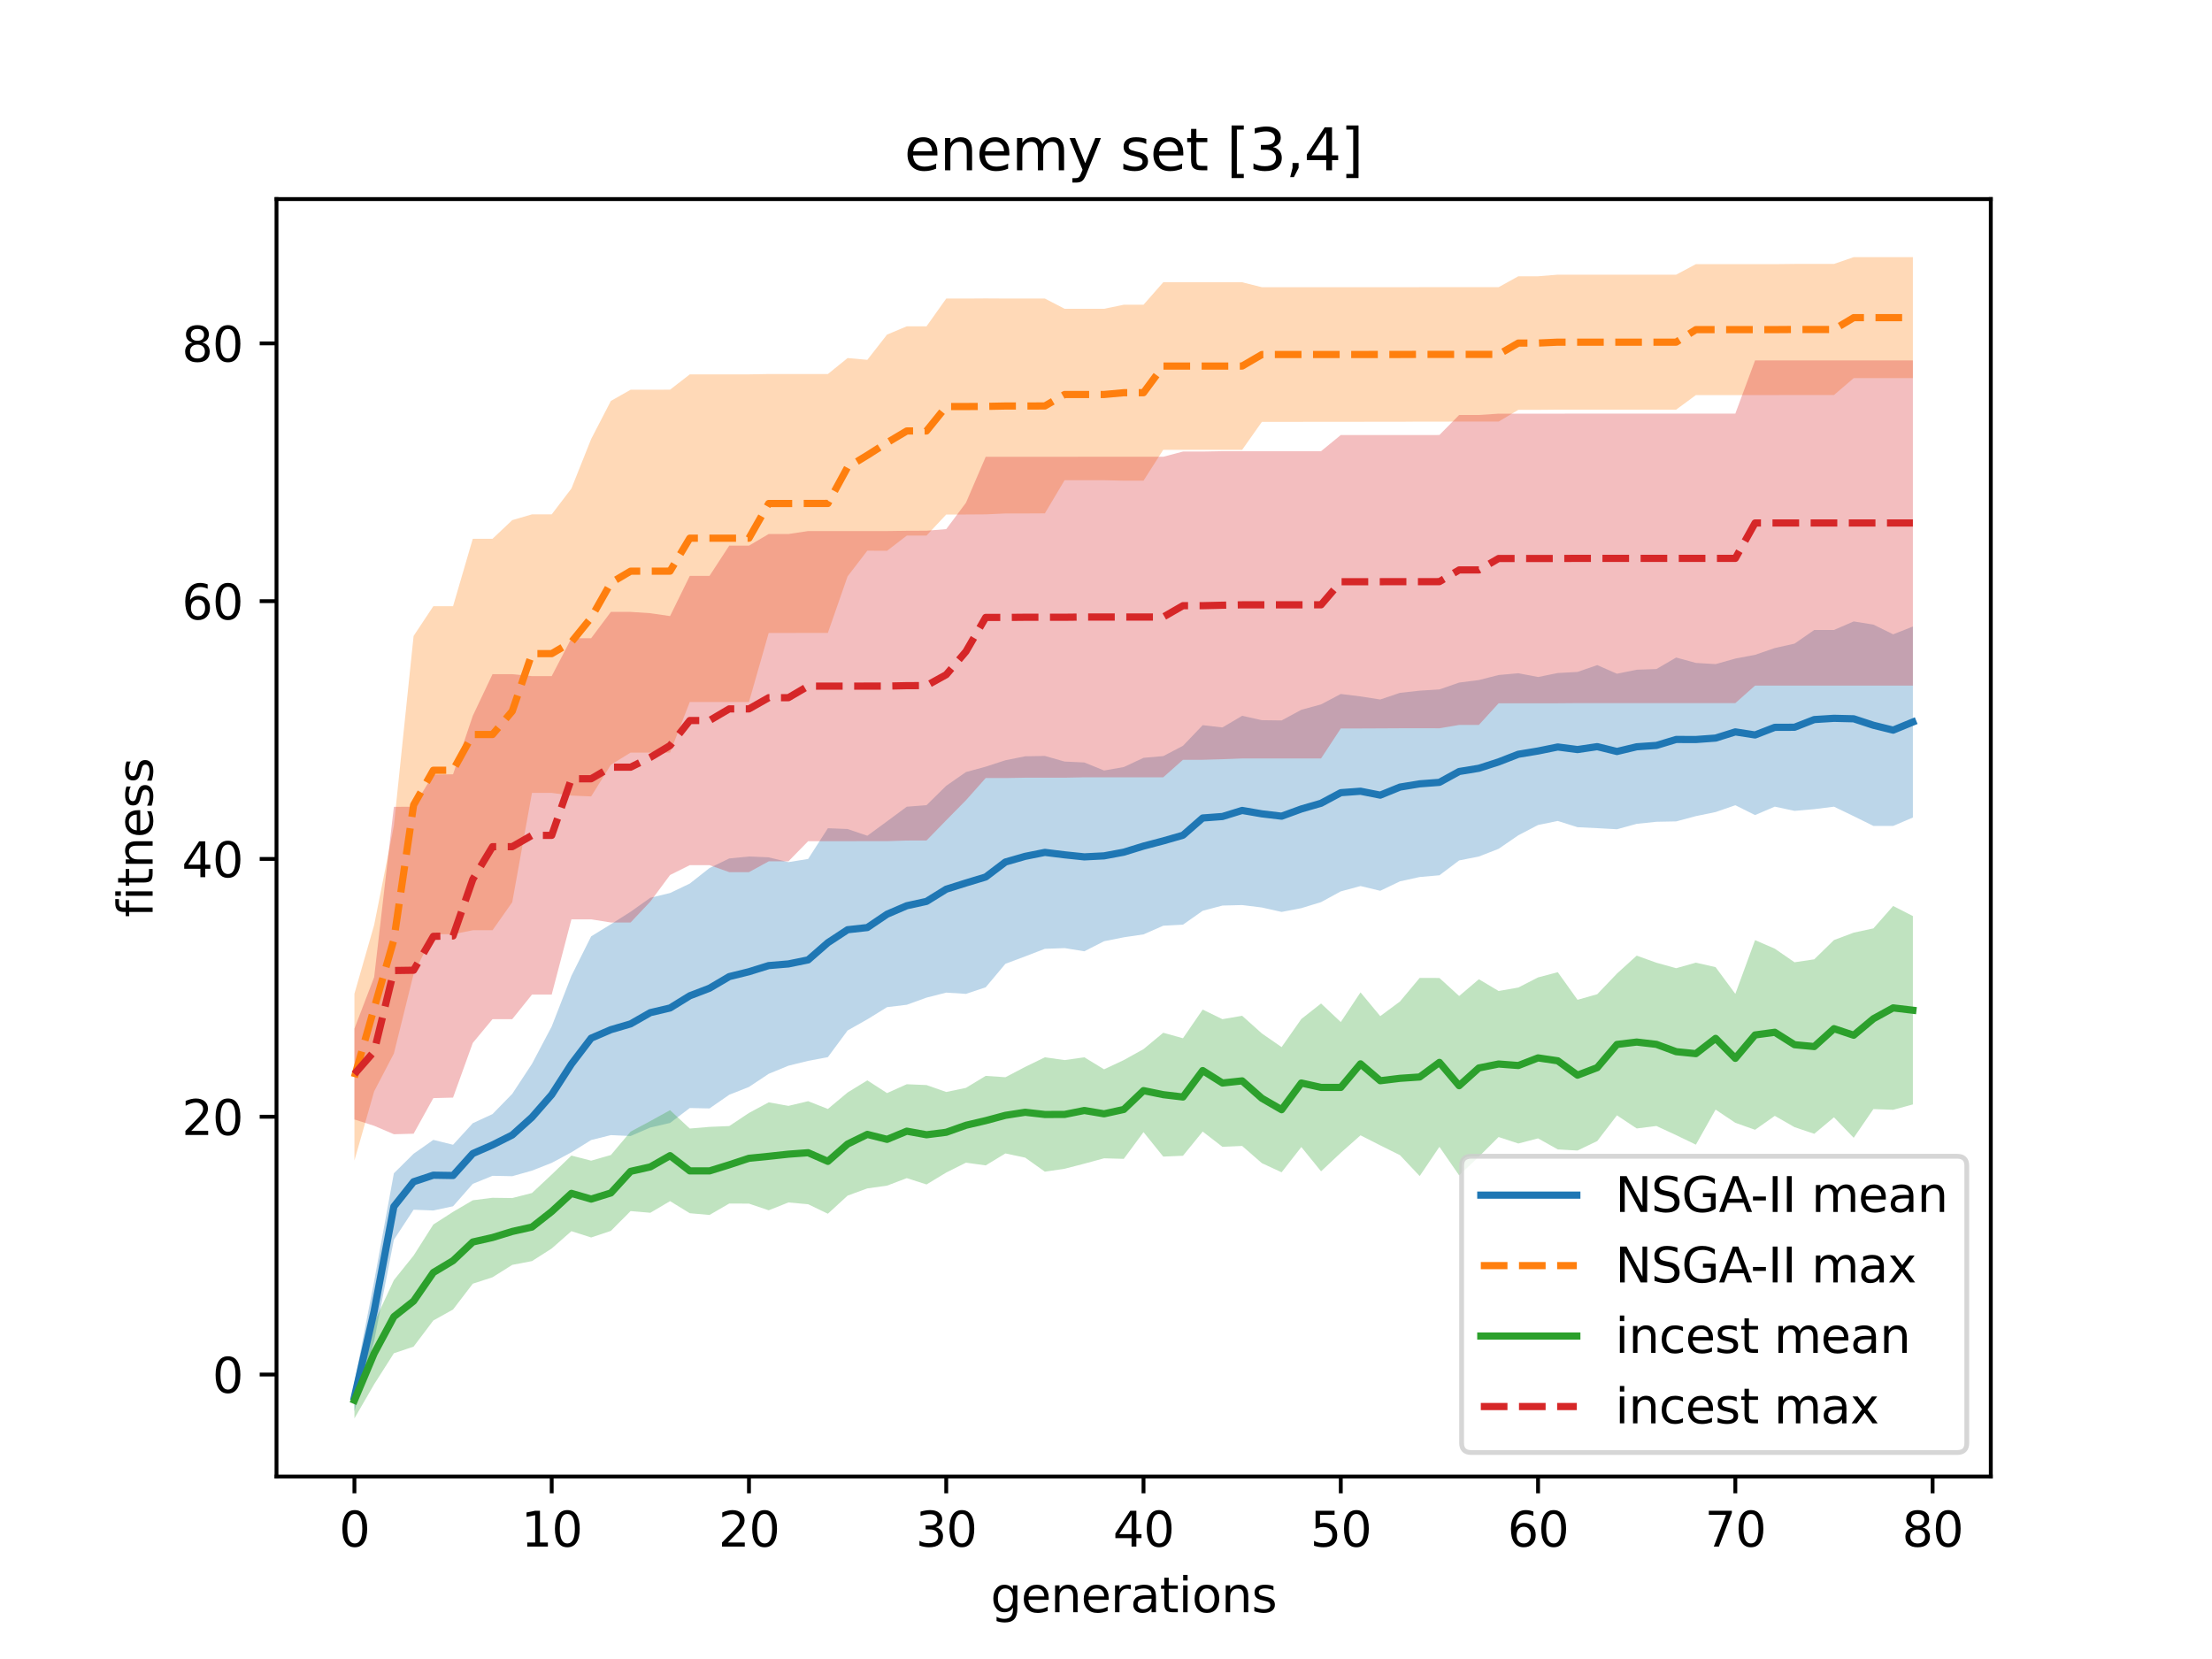 <?xml version="1.0" encoding="utf-8" standalone="no"?>
<!DOCTYPE svg PUBLIC "-//W3C//DTD SVG 1.1//EN"
  "http://www.w3.org/Graphics/SVG/1.1/DTD/svg11.dtd">
<svg xmlns:xlink="http://www.w3.org/1999/xlink" width="460.8pt" height="345.6pt" viewBox="0 0 460.8 345.6" xmlns="http://www.w3.org/2000/svg" version="1.1">
 <defs>
  <style type="text/css">*{stroke-linejoin: round; stroke-linecap: butt}</style>
 </defs>
 <g id="figure_1">
  <g id="patch_1">
   <path d="M 0 345.6 
L 460.8 345.6 
L 460.8 0 
L 0 0 
z
" style="fill: #ffffff"/>
  </g>
  <g id="axes_1">
   <g id="patch_2">
    <path d="M 57.6 307.584 
L 414.72 307.584 
L 414.72 41.472 
L 57.6 41.472 
z
" style="fill: #ffffff"/>
   </g>
   <g id="PolyCollection_1">
    <path d="M 73.833 287.989 
L 73.833 294.013 
L 77.942 279.339 
L 82.052 258.27 
L 86.161 252.006 
L 90.271 252.166 
L 94.38 251.287 
L 98.49 246.619 
L 102.6 244.944 
L 106.709 245.024 
L 110.819 243.867 
L 114.928 242.249 
L 119.038 240.046 
L 123.147 237.488 
L 127.257 236.464 
L 131.366 236.653 
L 135.476 234.879 
L 139.586 233.932 
L 143.695 230.821 
L 147.805 230.906 
L 151.914 228.058 
L 156.024 226.431 
L 160.133 223.695 
L 164.243 222.009 
L 168.352 220.997 
L 172.462 220.219 
L 176.572 214.663 
L 180.681 212.346 
L 184.791 209.807 
L 188.9 209.312 
L 193.01 207.823 
L 197.119 206.78 
L 201.229 207.044 
L 205.338 205.673 
L 209.448 200.776 
L 213.557 199.234 
L 217.667 197.656 
L 221.777 197.507 
L 225.886 198.17 
L 229.996 196.077 
L 234.105 195.257 
L 238.215 194.647 
L 242.324 192.842 
L 246.434 192.625 
L 250.543 189.735 
L 254.653 188.646 
L 258.763 188.54 
L 262.872 189.05 
L 266.982 189.971 
L 271.091 189.188 
L 275.201 187.927 
L 279.31 185.69 
L 283.42 184.579 
L 287.529 185.564 
L 291.639 183.601 
L 295.748 182.699 
L 299.858 182.337 
L 303.968 179.244 
L 308.077 178.426 
L 312.187 176.826 
L 316.296 174.006 
L 320.406 171.861 
L 324.515 171.02 
L 328.625 172.319 
L 332.734 172.522 
L 336.844 172.748 
L 340.954 171.621 
L 345.063 171.192 
L 349.173 171.114 
L 353.282 170.014 
L 357.392 169.166 
L 361.501 167.745 
L 365.611 169.794 
L 369.72 168.038 
L 373.83 168.919 
L 377.94 168.56 
L 382.049 168.047 
L 386.159 170.022 
L 390.268 172.054 
L 394.378 172.062 
L 398.487 170.303 
L 398.487 130.515 
L 398.487 130.515 
L 394.378 132.14 
L 390.268 130.117 
L 386.159 129.455 
L 382.049 131.231 
L 377.94 131.236 
L 373.83 134.083 
L 369.72 134.998 
L 365.611 136.416 
L 361.501 137.191 
L 357.392 138.346 
L 353.282 138.098 
L 349.173 136.975 
L 345.063 139.376 
L 340.954 139.514 
L 336.844 140.352 
L 332.734 138.553 
L 328.625 139.975 
L 324.515 140.201 
L 320.406 141.033 
L 316.296 140.247 
L 312.187 140.618 
L 308.077 141.664 
L 303.968 142.194 
L 299.858 143.619 
L 295.748 143.877 
L 291.639 144.33 
L 287.529 145.721 
L 283.42 145.075 
L 279.31 144.568 
L 275.201 146.736 
L 271.091 147.861 
L 266.982 150.081 
L 262.872 150.027 
L 258.763 149.117 
L 254.653 151.541 
L 250.543 151.067 
L 246.434 155.365 
L 242.324 157.511 
L 238.215 157.868 
L 234.105 159.791 
L 229.996 160.508 
L 225.886 158.838 
L 221.777 158.643 
L 217.667 157.478 
L 213.557 157.551 
L 209.448 158.372 
L 205.338 159.713 
L 201.229 160.83 
L 197.119 163.689 
L 193.01 167.733 
L 188.9 168.05 
L 184.791 171.092 
L 180.681 174.103 
L 176.572 172.698 
L 172.462 172.535 
L 168.352 178.932 
L 164.243 179.6 
L 160.133 178.602 
L 156.024 178.427 
L 151.914 178.831 
L 147.805 180.826 
L 143.695 184.066 
L 139.586 186.031 
L 135.476 187.02 
L 131.366 189.934 
L 127.257 192.537 
L 123.147 195.057 
L 119.038 203.275 
L 114.928 213.839 
L 110.819 221.622 
L 106.709 227.868 
L 102.6 232.082 
L 98.49 233.986 
L 94.38 238.472 
L 90.271 237.46 
L 86.161 240.344 
L 82.052 244.419 
L 77.942 266.909 
L 73.833 287.989 
z
" clip-path="url(#p0a8bfa1bdd)" style="fill: #1f77b4; fill-opacity: 0.3"/>
   </g>
   <g id="PolyCollection_2">
    <path d="M 73.833 207.013 
L 73.833 241.763 
L 77.942 227.352 
L 82.052 219.477 
L 86.161 202.915 
L 90.271 194.635 
L 94.38 194.61 
L 98.49 193.787 
L 102.6 193.787 
L 106.709 187.95 
L 110.819 165.178 
L 114.928 165.178 
L 119.038 165.734 
L 123.147 165.91 
L 127.257 159.31 
L 131.366 156.781 
L 135.476 156.781 
L 139.586 156.78 
L 143.695 146.238 
L 147.805 146.238 
L 151.914 146.238 
L 156.024 146.238 
L 160.133 131.863 
L 164.243 131.863 
L 168.352 131.846 
L 172.462 131.846 
L 176.572 120.066 
L 180.681 114.72 
L 184.791 114.74 
L 188.9 111.58 
L 193.01 111.572 
L 197.119 107.182 
L 201.229 107.182 
L 205.338 107.154 
L 209.448 106.966 
L 213.557 106.966 
L 217.667 106.944 
L 221.777 100.037 
L 225.886 100.037 
L 229.996 100.037 
L 234.105 100.136 
L 238.215 100.133 
L 242.324 93.705 
L 246.434 93.705 
L 250.543 93.705 
L 254.653 93.705 
L 258.763 93.705 
L 262.872 87.882 
L 266.982 87.879 
L 271.091 87.879 
L 275.201 87.866 
L 279.31 87.866 
L 283.42 87.866 
L 287.529 87.863 
L 291.639 87.863 
L 295.748 87.829 
L 299.858 87.829 
L 303.968 87.828 
L 308.077 87.828 
L 312.187 87.828 
L 316.296 85.378 
L 320.406 85.378 
L 324.515 85.337 
L 328.625 85.337 
L 332.734 85.337 
L 336.844 85.337 
L 340.954 85.337 
L 345.063 85.337 
L 349.173 85.337 
L 353.282 82.308 
L 357.392 82.301 
L 361.501 82.301 
L 365.611 82.301 
L 369.72 82.301 
L 373.83 82.292 
L 377.94 82.292 
L 382.049 82.292 
L 386.159 78.771 
L 390.268 78.771 
L 394.378 78.771 
L 398.487 78.771 
L 398.487 53.568 
L 398.487 53.568 
L 394.378 53.568 
L 390.268 53.568 
L 386.159 53.568 
L 382.049 54.982 
L 377.94 54.982 
L 373.83 54.982 
L 369.72 55.03 
L 365.611 55.03 
L 361.501 55.03 
L 357.392 55.03 
L 353.282 55.03 
L 349.173 57.219 
L 345.063 57.219 
L 340.954 57.219 
L 336.844 57.219 
L 332.734 57.219 
L 328.625 57.219 
L 324.515 57.219 
L 320.406 57.551 
L 316.296 57.551 
L 312.187 59.824 
L 308.077 59.824 
L 303.968 59.824 
L 299.858 59.824 
L 295.748 59.824 
L 291.639 59.827 
L 287.529 59.827 
L 283.42 59.827 
L 279.31 59.827 
L 275.201 59.827 
L 271.091 59.829 
L 266.982 59.829 
L 262.872 59.829 
L 258.763 58.804 
L 254.653 58.804 
L 250.543 58.804 
L 246.434 58.804 
L 242.324 58.804 
L 238.215 63.481 
L 234.105 63.481 
L 229.996 64.325 
L 225.886 64.325 
L 221.777 64.325 
L 217.667 62.193 
L 213.557 62.191 
L 209.448 62.191 
L 205.338 62.168 
L 201.229 62.195 
L 197.119 62.195 
L 193.01 67.977 
L 188.9 67.976 
L 184.791 69.7 
L 180.681 74.96 
L 176.572 74.587 
L 172.462 77.916 
L 168.352 77.916 
L 164.243 77.916 
L 160.133 77.916 
L 156.024 77.988 
L 151.914 77.99 
L 147.805 77.99 
L 143.695 77.99 
L 139.586 81.176 
L 135.476 81.191 
L 131.366 81.192 
L 127.257 83.521 
L 123.147 91.459 
L 119.038 101.76 
L 114.928 107.152 
L 110.819 107.152 
L 106.709 108.352 
L 102.6 112.238 
L 98.49 112.238 
L 94.38 126.287 
L 90.271 126.284 
L 86.161 132.481 
L 82.052 172.014 
L 77.942 192.693 
L 73.833 207.013 
z
" clip-path="url(#p0a8bfa1bdd)" style="fill: #ff7f0e; fill-opacity: 0.3"/>
   </g>
   <g id="PolyCollection_3">
    <path d="M 73.833 287.921 
L 73.833 295.488 
L 77.942 288.373 
L 82.052 281.912 
L 86.161 280.524 
L 90.271 275.082 
L 94.38 272.791 
L 98.49 267.42 
L 102.6 266.078 
L 106.709 263.497 
L 110.819 262.71 
L 114.928 260.089 
L 119.038 256.474 
L 123.147 257.792 
L 127.257 256.415 
L 131.366 252.289 
L 135.476 252.642 
L 139.586 250.219 
L 143.695 252.738 
L 147.805 253.098 
L 151.914 250.718 
L 156.024 250.737 
L 160.133 252.127 
L 164.243 250.493 
L 168.352 250.866 
L 172.462 252.846 
L 176.572 249.068 
L 180.681 247.566 
L 184.791 246.991 
L 188.9 245.423 
L 193.01 246.744 
L 197.119 244.264 
L 201.229 242.206 
L 205.338 242.774 
L 209.448 240.283 
L 213.557 241.153 
L 217.667 244.079 
L 221.777 243.476 
L 225.886 242.413 
L 229.996 241.296 
L 234.105 241.411 
L 238.215 235.841 
L 242.324 240.937 
L 246.434 240.769 
L 250.543 235.724 
L 254.653 238.902 
L 258.763 238.724 
L 262.872 242.308 
L 266.982 244.211 
L 271.091 238.949 
L 275.201 244.007 
L 279.31 240.149 
L 283.42 236.51 
L 287.529 238.595 
L 291.639 240.641 
L 295.748 244.995 
L 299.858 238.902 
L 303.968 244.858 
L 308.077 240.957 
L 312.187 236.861 
L 316.296 238.211 
L 320.406 237.145 
L 324.515 239.443 
L 328.625 239.676 
L 332.734 237.704 
L 336.844 232.344 
L 340.954 235.081 
L 345.063 234.564 
L 349.173 236.468 
L 353.282 238.452 
L 357.392 231.152 
L 361.501 233.901 
L 365.611 235.357 
L 369.72 232.454 
L 373.83 234.805 
L 377.94 236.192 
L 382.049 232.755 
L 386.159 237.026 
L 390.268 231.039 
L 394.378 231.192 
L 398.487 230.074 
L 398.487 190.831 
L 398.487 190.831 
L 394.378 188.732 
L 390.268 193.4 
L 386.159 194.288 
L 382.049 195.83 
L 377.94 199.844 
L 373.83 200.458 
L 369.72 197.624 
L 365.611 195.845 
L 361.501 207.044 
L 357.392 201.476 
L 353.282 200.537 
L 349.173 201.697 
L 345.063 200.553 
L 340.954 199.078 
L 336.844 202.812 
L 332.734 207.112 
L 328.625 208.278 
L 324.515 202.524 
L 320.406 203.611 
L 316.296 205.718 
L 312.187 206.442 
L 308.077 203.994 
L 303.968 207.485 
L 299.858 203.731 
L 295.748 203.716 
L 291.639 208.629 
L 287.529 211.68 
L 283.42 206.728 
L 279.31 212.911 
L 275.201 209.044 
L 271.091 212.274 
L 266.982 218.133 
L 262.872 215.288 
L 258.763 211.606 
L 254.653 212.313 
L 250.543 210.314 
L 246.434 216.288 
L 242.324 215.14 
L 238.215 218.55 
L 234.105 220.833 
L 229.996 222.761 
L 225.886 220.254 
L 221.777 220.834 
L 217.667 220.258 
L 213.557 222.256 
L 209.448 224.407 
L 205.338 224.127 
L 201.229 226.619 
L 197.119 227.481 
L 193.01 226.039 
L 188.9 225.865 
L 184.791 227.71 
L 180.681 225.06 
L 176.572 227.582 
L 172.462 231.018 
L 168.352 229.398 
L 164.243 230.375 
L 160.133 229.635 
L 156.024 231.849 
L 151.914 234.579 
L 147.805 234.747 
L 143.695 235.097 
L 139.586 231.27 
L 135.476 233.532 
L 131.366 235.739 
L 127.257 240.612 
L 123.147 241.788 
L 119.038 240.726 
L 114.928 244.683 
L 110.819 248.526 
L 106.709 249.577 
L 102.6 249.522 
L 98.49 250.038 
L 94.38 252.452 
L 90.271 255.089 
L 86.161 261.559 
L 82.052 266.673 
L 77.942 275.515 
L 73.833 287.921 
z
" clip-path="url(#p0a8bfa1bdd)" style="fill: #2ca02c; fill-opacity: 0.3"/>
   </g>
   <g id="PolyCollection_4">
    <path d="M 73.833 214.285 
L 73.833 233.206 
L 77.942 234.524 
L 82.052 236.282 
L 86.161 236.174 
L 90.271 228.757 
L 94.38 228.648 
L 98.49 217.26 
L 102.6 212.311 
L 106.709 212.311 
L 110.819 207.194 
L 114.928 207.194 
L 119.038 191.515 
L 123.147 191.515 
L 127.257 192.17 
L 131.366 192.17 
L 135.476 187.818 
L 139.586 182.279 
L 143.695 180.223 
L 147.805 180.223 
L 151.914 181.686 
L 156.024 181.686 
L 160.133 179.435 
L 164.243 179.435 
L 168.352 175.235 
L 172.462 175.235 
L 176.572 175.235 
L 180.681 175.231 
L 184.791 175.23 
L 188.9 175.099 
L 193.01 175.089 
L 197.119 170.872 
L 201.229 166.702 
L 205.338 162.083 
L 209.448 162.083 
L 213.557 162.01 
L 217.667 162.01 
L 221.777 162.01 
L 225.886 161.928 
L 229.996 161.928 
L 234.105 161.928 
L 238.215 161.928 
L 242.324 161.928 
L 246.434 158.276 
L 250.543 158.276 
L 254.653 158.158 
L 258.763 158.003 
L 262.872 158.003 
L 266.982 158.003 
L 271.091 158.003 
L 275.201 157.999 
L 279.31 151.752 
L 283.42 151.752 
L 287.529 151.734 
L 291.639 151.713 
L 295.748 151.713 
L 299.858 151.714 
L 303.968 151.016 
L 308.077 151.016 
L 312.187 146.512 
L 316.296 146.512 
L 320.406 146.512 
L 324.515 146.505 
L 328.625 146.471 
L 332.734 146.471 
L 336.844 146.471 
L 340.954 146.471 
L 345.063 146.471 
L 349.173 146.471 
L 353.282 146.471 
L 357.392 146.471 
L 361.501 146.471 
L 365.611 142.819 
L 369.72 142.819 
L 373.83 142.819 
L 377.94 142.819 
L 382.049 142.819 
L 386.159 142.819 
L 390.268 142.819 
L 394.378 142.819 
L 398.487 142.819 
L 398.487 75.08 
L 398.487 75.08 
L 394.378 75.08 
L 390.268 75.08 
L 386.159 75.081 
L 382.049 75.081 
L 377.94 75.081 
L 373.83 75.081 
L 369.72 75.081 
L 365.611 75.081 
L 361.501 86.163 
L 357.392 86.163 
L 353.282 86.163 
L 349.173 86.163 
L 345.063 86.163 
L 340.954 86.163 
L 336.844 86.163 
L 332.734 86.163 
L 328.625 86.163 
L 324.515 86.173 
L 320.406 86.175 
L 316.296 86.175 
L 312.187 86.175 
L 308.077 86.443 
L 303.968 86.443 
L 299.858 90.617 
L 295.748 90.626 
L 291.639 90.626 
L 287.529 90.624 
L 283.42 90.623 
L 279.31 90.623 
L 275.201 93.988 
L 271.091 93.988 
L 266.982 93.988 
L 262.872 93.988 
L 258.763 93.988 
L 254.653 93.991 
L 250.543 94.069 
L 246.434 94.069 
L 242.324 95.15 
L 238.215 95.15 
L 234.105 95.15 
L 229.996 95.15 
L 225.886 95.15 
L 221.777 95.156 
L 217.667 95.156 
L 213.557 95.156 
L 209.448 95.162 
L 205.338 95.162 
L 201.229 104.728 
L 197.119 110.222 
L 193.01 110.555 
L 188.9 110.572 
L 184.791 110.625 
L 180.681 110.625 
L 176.572 110.627 
L 172.462 110.627 
L 168.352 110.627 
L 164.243 111.244 
L 160.133 111.244 
L 156.024 113.664 
L 151.914 113.664 
L 147.805 119.968 
L 143.695 119.968 
L 139.586 128.342 
L 135.476 127.741 
L 131.366 127.469 
L 127.257 127.469 
L 123.147 132.95 
L 119.038 132.95 
L 114.928 140.847 
L 110.819 140.847 
L 106.709 140.445 
L 102.6 140.445 
L 98.49 149.114 
L 94.38 161.297 
L 90.271 161.349 
L 86.161 168.059 
L 82.052 168.075 
L 77.942 203.562 
L 73.833 214.285 
z
" clip-path="url(#p0a8bfa1bdd)" style="fill: #d62728; fill-opacity: 0.3"/>
   </g>
   <g id="matplotlib.axis_1">
    <g id="xtick_1">
     <g id="line2d_1">
      <defs>
       <path id="m9ed7aaaf76" d="M 0 0 
L 0 3.5 
" style="stroke: #000000; stroke-width: 0.8"/>
      </defs>
      <g>
       <use xlink:href="#m9ed7aaaf76" x="73.833" y="307.584" style="stroke: #000000; stroke-width: 0.8"/>
      </g>
     </g>
     <g id="text_1">
      <!-- 0 -->
      <g transform="translate(70.651 322.182)scale(0.1 -0.1)">
       <defs>
        <path id="DejaVuSans-30" d="M 2034 4250 
Q 1547 4250 1301 3770 
Q 1056 3291 1056 2328 
Q 1056 1369 1301 889 
Q 1547 409 2034 409 
Q 2525 409 2770 889 
Q 3016 1369 3016 2328 
Q 3016 3291 2770 3770 
Q 2525 4250 2034 4250 
z
M 2034 4750 
Q 2819 4750 3233 4129 
Q 3647 3509 3647 2328 
Q 3647 1150 3233 529 
Q 2819 -91 2034 -91 
Q 1250 -91 836 529 
Q 422 1150 422 2328 
Q 422 3509 836 4129 
Q 1250 4750 2034 4750 
z
" transform="scale(0.016)"/>
       </defs>
       <use xlink:href="#DejaVuSans-30"/>
      </g>
     </g>
    </g>
    <g id="xtick_2">
     <g id="line2d_2">
      <g>
       <use xlink:href="#m9ed7aaaf76" x="114.928" y="307.584" style="stroke: #000000; stroke-width: 0.8"/>
      </g>
     </g>
     <g id="text_2">
      <!-- 10 -->
      <g transform="translate(108.566 322.182)scale(0.1 -0.1)">
       <defs>
        <path id="DejaVuSans-31" d="M 794 531 
L 1825 531 
L 1825 4091 
L 703 3866 
L 703 4441 
L 1819 4666 
L 2450 4666 
L 2450 531 
L 3481 531 
L 3481 0 
L 794 0 
L 794 531 
z
" transform="scale(0.016)"/>
       </defs>
       <use xlink:href="#DejaVuSans-31"/>
       <use xlink:href="#DejaVuSans-30" x="63.623"/>
      </g>
     </g>
    </g>
    <g id="xtick_3">
     <g id="line2d_3">
      <g>
       <use xlink:href="#m9ed7aaaf76" x="156.024" y="307.584" style="stroke: #000000; stroke-width: 0.8"/>
      </g>
     </g>
     <g id="text_3">
      <!-- 20 -->
      <g transform="translate(149.661 322.182)scale(0.1 -0.1)">
       <defs>
        <path id="DejaVuSans-32" d="M 1228 531 
L 3431 531 
L 3431 0 
L 469 0 
L 469 531 
Q 828 903 1448 1529 
Q 2069 2156 2228 2338 
Q 2531 2678 2651 2914 
Q 2772 3150 2772 3378 
Q 2772 3750 2511 3984 
Q 2250 4219 1831 4219 
Q 1534 4219 1204 4116 
Q 875 4013 500 3803 
L 500 4441 
Q 881 4594 1212 4672 
Q 1544 4750 1819 4750 
Q 2544 4750 2975 4387 
Q 3406 4025 3406 3419 
Q 3406 3131 3298 2873 
Q 3191 2616 2906 2266 
Q 2828 2175 2409 1742 
Q 1991 1309 1228 531 
z
" transform="scale(0.016)"/>
       </defs>
       <use xlink:href="#DejaVuSans-32"/>
       <use xlink:href="#DejaVuSans-30" x="63.623"/>
      </g>
     </g>
    </g>
    <g id="xtick_4">
     <g id="line2d_4">
      <g>
       <use xlink:href="#m9ed7aaaf76" x="197.119" y="307.584" style="stroke: #000000; stroke-width: 0.8"/>
      </g>
     </g>
     <g id="text_4">
      <!-- 30 -->
      <g transform="translate(190.757 322.182)scale(0.1 -0.1)">
       <defs>
        <path id="DejaVuSans-33" d="M 2597 2516 
Q 3050 2419 3304 2112 
Q 3559 1806 3559 1356 
Q 3559 666 3084 287 
Q 2609 -91 1734 -91 
Q 1441 -91 1130 -33 
Q 819 25 488 141 
L 488 750 
Q 750 597 1062 519 
Q 1375 441 1716 441 
Q 2309 441 2620 675 
Q 2931 909 2931 1356 
Q 2931 1769 2642 2001 
Q 2353 2234 1838 2234 
L 1294 2234 
L 1294 2753 
L 1863 2753 
Q 2328 2753 2575 2939 
Q 2822 3125 2822 3475 
Q 2822 3834 2567 4026 
Q 2313 4219 1838 4219 
Q 1578 4219 1281 4162 
Q 984 4106 628 3988 
L 628 4550 
Q 988 4650 1302 4700 
Q 1616 4750 1894 4750 
Q 2613 4750 3031 4423 
Q 3450 4097 3450 3541 
Q 3450 3153 3228 2886 
Q 3006 2619 2597 2516 
z
" transform="scale(0.016)"/>
       </defs>
       <use xlink:href="#DejaVuSans-33"/>
       <use xlink:href="#DejaVuSans-30" x="63.623"/>
      </g>
     </g>
    </g>
    <g id="xtick_5">
     <g id="line2d_5">
      <g>
       <use xlink:href="#m9ed7aaaf76" x="238.215" y="307.584" style="stroke: #000000; stroke-width: 0.8"/>
      </g>
     </g>
     <g id="text_5">
      <!-- 40 -->
      <g transform="translate(231.852 322.182)scale(0.1 -0.1)">
       <defs>
        <path id="DejaVuSans-34" d="M 2419 4116 
L 825 1625 
L 2419 1625 
L 2419 4116 
z
M 2253 4666 
L 3047 4666 
L 3047 1625 
L 3713 1625 
L 3713 1100 
L 3047 1100 
L 3047 0 
L 2419 0 
L 2419 1100 
L 313 1100 
L 313 1709 
L 2253 4666 
z
" transform="scale(0.016)"/>
       </defs>
       <use xlink:href="#DejaVuSans-34"/>
       <use xlink:href="#DejaVuSans-30" x="63.623"/>
      </g>
     </g>
    </g>
    <g id="xtick_6">
     <g id="line2d_6">
      <g>
       <use xlink:href="#m9ed7aaaf76" x="279.31" y="307.584" style="stroke: #000000; stroke-width: 0.8"/>
      </g>
     </g>
     <g id="text_6">
      <!-- 50 -->
      <g transform="translate(272.948 322.182)scale(0.1 -0.1)">
       <defs>
        <path id="DejaVuSans-35" d="M 691 4666 
L 3169 4666 
L 3169 4134 
L 1269 4134 
L 1269 2991 
Q 1406 3038 1543 3061 
Q 1681 3084 1819 3084 
Q 2600 3084 3056 2656 
Q 3513 2228 3513 1497 
Q 3513 744 3044 326 
Q 2575 -91 1722 -91 
Q 1428 -91 1123 -41 
Q 819 9 494 109 
L 494 744 
Q 775 591 1075 516 
Q 1375 441 1709 441 
Q 2250 441 2565 725 
Q 2881 1009 2881 1497 
Q 2881 1984 2565 2268 
Q 2250 2553 1709 2553 
Q 1456 2553 1204 2497 
Q 953 2441 691 2322 
L 691 4666 
z
" transform="scale(0.016)"/>
       </defs>
       <use xlink:href="#DejaVuSans-35"/>
       <use xlink:href="#DejaVuSans-30" x="63.623"/>
      </g>
     </g>
    </g>
    <g id="xtick_7">
     <g id="line2d_7">
      <g>
       <use xlink:href="#m9ed7aaaf76" x="320.406" y="307.584" style="stroke: #000000; stroke-width: 0.8"/>
      </g>
     </g>
     <g id="text_7">
      <!-- 60 -->
      <g transform="translate(314.043 322.182)scale(0.1 -0.1)">
       <defs>
        <path id="DejaVuSans-36" d="M 2113 2584 
Q 1688 2584 1439 2293 
Q 1191 2003 1191 1497 
Q 1191 994 1439 701 
Q 1688 409 2113 409 
Q 2538 409 2786 701 
Q 3034 994 3034 1497 
Q 3034 2003 2786 2293 
Q 2538 2584 2113 2584 
z
M 3366 4563 
L 3366 3988 
Q 3128 4100 2886 4159 
Q 2644 4219 2406 4219 
Q 1781 4219 1451 3797 
Q 1122 3375 1075 2522 
Q 1259 2794 1537 2939 
Q 1816 3084 2150 3084 
Q 2853 3084 3261 2657 
Q 3669 2231 3669 1497 
Q 3669 778 3244 343 
Q 2819 -91 2113 -91 
Q 1303 -91 875 529 
Q 447 1150 447 2328 
Q 447 3434 972 4092 
Q 1497 4750 2381 4750 
Q 2619 4750 2861 4703 
Q 3103 4656 3366 4563 
z
" transform="scale(0.016)"/>
       </defs>
       <use xlink:href="#DejaVuSans-36"/>
       <use xlink:href="#DejaVuSans-30" x="63.623"/>
      </g>
     </g>
    </g>
    <g id="xtick_8">
     <g id="line2d_8">
      <g>
       <use xlink:href="#m9ed7aaaf76" x="361.501" y="307.584" style="stroke: #000000; stroke-width: 0.8"/>
      </g>
     </g>
     <g id="text_8">
      <!-- 70 -->
      <g transform="translate(355.139 322.182)scale(0.1 -0.1)">
       <defs>
        <path id="DejaVuSans-37" d="M 525 4666 
L 3525 4666 
L 3525 4397 
L 1831 0 
L 1172 0 
L 2766 4134 
L 525 4134 
L 525 4666 
z
" transform="scale(0.016)"/>
       </defs>
       <use xlink:href="#DejaVuSans-37"/>
       <use xlink:href="#DejaVuSans-30" x="63.623"/>
      </g>
     </g>
    </g>
    <g id="xtick_9">
     <g id="line2d_9">
      <g>
       <use xlink:href="#m9ed7aaaf76" x="402.597" y="307.584" style="stroke: #000000; stroke-width: 0.8"/>
      </g>
     </g>
     <g id="text_9">
      <!-- 80 -->
      <g transform="translate(396.234 322.182)scale(0.1 -0.1)">
       <defs>
        <path id="DejaVuSans-38" d="M 2034 2216 
Q 1584 2216 1326 1975 
Q 1069 1734 1069 1313 
Q 1069 891 1326 650 
Q 1584 409 2034 409 
Q 2484 409 2743 651 
Q 3003 894 3003 1313 
Q 3003 1734 2745 1975 
Q 2488 2216 2034 2216 
z
M 1403 2484 
Q 997 2584 770 2862 
Q 544 3141 544 3541 
Q 544 4100 942 4425 
Q 1341 4750 2034 4750 
Q 2731 4750 3128 4425 
Q 3525 4100 3525 3541 
Q 3525 3141 3298 2862 
Q 3072 2584 2669 2484 
Q 3125 2378 3379 2068 
Q 3634 1759 3634 1313 
Q 3634 634 3220 271 
Q 2806 -91 2034 -91 
Q 1263 -91 848 271 
Q 434 634 434 1313 
Q 434 1759 690 2068 
Q 947 2378 1403 2484 
z
M 1172 3481 
Q 1172 3119 1398 2916 
Q 1625 2713 2034 2713 
Q 2441 2713 2670 2916 
Q 2900 3119 2900 3481 
Q 2900 3844 2670 4047 
Q 2441 4250 2034 4250 
Q 1625 4250 1398 4047 
Q 1172 3844 1172 3481 
z
" transform="scale(0.016)"/>
       </defs>
       <use xlink:href="#DejaVuSans-38"/>
       <use xlink:href="#DejaVuSans-30" x="63.623"/>
      </g>
     </g>
    </g>
    <g id="text_10">
     <!-- generations -->
     <g transform="translate(206.362 335.861)scale(0.1 -0.1)">
      <defs>
       <path id="DejaVuSans-67" d="M 2906 1791 
Q 2906 2416 2648 2759 
Q 2391 3103 1925 3103 
Q 1463 3103 1205 2759 
Q 947 2416 947 1791 
Q 947 1169 1205 825 
Q 1463 481 1925 481 
Q 2391 481 2648 825 
Q 2906 1169 2906 1791 
z
M 3481 434 
Q 3481 -459 3084 -895 
Q 2688 -1331 1869 -1331 
Q 1566 -1331 1297 -1286 
Q 1028 -1241 775 -1147 
L 775 -588 
Q 1028 -725 1275 -790 
Q 1522 -856 1778 -856 
Q 2344 -856 2625 -561 
Q 2906 -266 2906 331 
L 2906 616 
Q 2728 306 2450 153 
Q 2172 0 1784 0 
Q 1141 0 747 490 
Q 353 981 353 1791 
Q 353 2603 747 3093 
Q 1141 3584 1784 3584 
Q 2172 3584 2450 3431 
Q 2728 3278 2906 2969 
L 2906 3500 
L 3481 3500 
L 3481 434 
z
" transform="scale(0.016)"/>
       <path id="DejaVuSans-65" d="M 3597 1894 
L 3597 1613 
L 953 1613 
Q 991 1019 1311 708 
Q 1631 397 2203 397 
Q 2534 397 2845 478 
Q 3156 559 3463 722 
L 3463 178 
Q 3153 47 2828 -22 
Q 2503 -91 2169 -91 
Q 1331 -91 842 396 
Q 353 884 353 1716 
Q 353 2575 817 3079 
Q 1281 3584 2069 3584 
Q 2775 3584 3186 3129 
Q 3597 2675 3597 1894 
z
M 3022 2063 
Q 3016 2534 2758 2815 
Q 2500 3097 2075 3097 
Q 1594 3097 1305 2825 
Q 1016 2553 972 2059 
L 3022 2063 
z
" transform="scale(0.016)"/>
       <path id="DejaVuSans-6e" d="M 3513 2113 
L 3513 0 
L 2938 0 
L 2938 2094 
Q 2938 2591 2744 2837 
Q 2550 3084 2163 3084 
Q 1697 3084 1428 2787 
Q 1159 2491 1159 1978 
L 1159 0 
L 581 0 
L 581 3500 
L 1159 3500 
L 1159 2956 
Q 1366 3272 1645 3428 
Q 1925 3584 2291 3584 
Q 2894 3584 3203 3211 
Q 3513 2838 3513 2113 
z
" transform="scale(0.016)"/>
       <path id="DejaVuSans-72" d="M 2631 2963 
Q 2534 3019 2420 3045 
Q 2306 3072 2169 3072 
Q 1681 3072 1420 2755 
Q 1159 2438 1159 1844 
L 1159 0 
L 581 0 
L 581 3500 
L 1159 3500 
L 1159 2956 
Q 1341 3275 1631 3429 
Q 1922 3584 2338 3584 
Q 2397 3584 2469 3576 
Q 2541 3569 2628 3553 
L 2631 2963 
z
" transform="scale(0.016)"/>
       <path id="DejaVuSans-61" d="M 2194 1759 
Q 1497 1759 1228 1600 
Q 959 1441 959 1056 
Q 959 750 1161 570 
Q 1363 391 1709 391 
Q 2188 391 2477 730 
Q 2766 1069 2766 1631 
L 2766 1759 
L 2194 1759 
z
M 3341 1997 
L 3341 0 
L 2766 0 
L 2766 531 
Q 2569 213 2275 61 
Q 1981 -91 1556 -91 
Q 1019 -91 701 211 
Q 384 513 384 1019 
Q 384 1609 779 1909 
Q 1175 2209 1959 2209 
L 2766 2209 
L 2766 2266 
Q 2766 2663 2505 2880 
Q 2244 3097 1772 3097 
Q 1472 3097 1187 3025 
Q 903 2953 641 2809 
L 641 3341 
Q 956 3463 1253 3523 
Q 1550 3584 1831 3584 
Q 2591 3584 2966 3190 
Q 3341 2797 3341 1997 
z
" transform="scale(0.016)"/>
       <path id="DejaVuSans-74" d="M 1172 4494 
L 1172 3500 
L 2356 3500 
L 2356 3053 
L 1172 3053 
L 1172 1153 
Q 1172 725 1289 603 
Q 1406 481 1766 481 
L 2356 481 
L 2356 0 
L 1766 0 
Q 1100 0 847 248 
Q 594 497 594 1153 
L 594 3053 
L 172 3053 
L 172 3500 
L 594 3500 
L 594 4494 
L 1172 4494 
z
" transform="scale(0.016)"/>
       <path id="DejaVuSans-69" d="M 603 3500 
L 1178 3500 
L 1178 0 
L 603 0 
L 603 3500 
z
M 603 4863 
L 1178 4863 
L 1178 4134 
L 603 4134 
L 603 4863 
z
" transform="scale(0.016)"/>
       <path id="DejaVuSans-6f" d="M 1959 3097 
Q 1497 3097 1228 2736 
Q 959 2375 959 1747 
Q 959 1119 1226 758 
Q 1494 397 1959 397 
Q 2419 397 2687 759 
Q 2956 1122 2956 1747 
Q 2956 2369 2687 2733 
Q 2419 3097 1959 3097 
z
M 1959 3584 
Q 2709 3584 3137 3096 
Q 3566 2609 3566 1747 
Q 3566 888 3137 398 
Q 2709 -91 1959 -91 
Q 1206 -91 779 398 
Q 353 888 353 1747 
Q 353 2609 779 3096 
Q 1206 3584 1959 3584 
z
" transform="scale(0.016)"/>
       <path id="DejaVuSans-73" d="M 2834 3397 
L 2834 2853 
Q 2591 2978 2328 3040 
Q 2066 3103 1784 3103 
Q 1356 3103 1142 2972 
Q 928 2841 928 2578 
Q 928 2378 1081 2264 
Q 1234 2150 1697 2047 
L 1894 2003 
Q 2506 1872 2764 1633 
Q 3022 1394 3022 966 
Q 3022 478 2636 193 
Q 2250 -91 1575 -91 
Q 1294 -91 989 -36 
Q 684 19 347 128 
L 347 722 
Q 666 556 975 473 
Q 1284 391 1588 391 
Q 1994 391 2212 530 
Q 2431 669 2431 922 
Q 2431 1156 2273 1281 
Q 2116 1406 1581 1522 
L 1381 1569 
Q 847 1681 609 1914 
Q 372 2147 372 2553 
Q 372 3047 722 3315 
Q 1072 3584 1716 3584 
Q 2034 3584 2315 3537 
Q 2597 3491 2834 3397 
z
" transform="scale(0.016)"/>
      </defs>
      <use xlink:href="#DejaVuSans-67"/>
      <use xlink:href="#DejaVuSans-65" x="63.477"/>
      <use xlink:href="#DejaVuSans-6e" x="125"/>
      <use xlink:href="#DejaVuSans-65" x="188.379"/>
      <use xlink:href="#DejaVuSans-72" x="249.902"/>
      <use xlink:href="#DejaVuSans-61" x="291.016"/>
      <use xlink:href="#DejaVuSans-74" x="352.295"/>
      <use xlink:href="#DejaVuSans-69" x="391.504"/>
      <use xlink:href="#DejaVuSans-6f" x="419.287"/>
      <use xlink:href="#DejaVuSans-6e" x="480.469"/>
      <use xlink:href="#DejaVuSans-73" x="543.848"/>
     </g>
    </g>
   </g>
   <g id="matplotlib.axis_2">
    <g id="ytick_1">
     <g id="line2d_10">
      <defs>
       <path id="meac6a8ecbf" d="M 0 0 
L -3.5 0 
" style="stroke: #000000; stroke-width: 0.8"/>
      </defs>
      <g>
       <use xlink:href="#meac6a8ecbf" x="57.6" y="286.338" style="stroke: #000000; stroke-width: 0.8"/>
      </g>
     </g>
     <g id="text_11">
      <!-- 0 -->
      <g transform="translate(44.237 290.137)scale(0.1 -0.1)">
       <use xlink:href="#DejaVuSans-30"/>
      </g>
     </g>
    </g>
    <g id="ytick_2">
     <g id="line2d_11">
      <g>
       <use xlink:href="#meac6a8ecbf" x="57.6" y="232.637" style="stroke: #000000; stroke-width: 0.8"/>
      </g>
     </g>
     <g id="text_12">
      <!-- 20 -->
      <g transform="translate(37.875 236.436)scale(0.1 -0.1)">
       <use xlink:href="#DejaVuSans-32"/>
       <use xlink:href="#DejaVuSans-30" x="63.623"/>
      </g>
     </g>
    </g>
    <g id="ytick_3">
     <g id="line2d_12">
      <g>
       <use xlink:href="#meac6a8ecbf" x="57.6" y="178.935" style="stroke: #000000; stroke-width: 0.8"/>
      </g>
     </g>
     <g id="text_13">
      <!-- 40 -->
      <g transform="translate(37.875 182.735)scale(0.1 -0.1)">
       <use xlink:href="#DejaVuSans-34"/>
       <use xlink:href="#DejaVuSans-30" x="63.623"/>
      </g>
     </g>
    </g>
    <g id="ytick_4">
     <g id="line2d_13">
      <g>
       <use xlink:href="#meac6a8ecbf" x="57.6" y="125.234" style="stroke: #000000; stroke-width: 0.8"/>
      </g>
     </g>
     <g id="text_14">
      <!-- 60 -->
      <g transform="translate(37.875 129.034)scale(0.1 -0.1)">
       <use xlink:href="#DejaVuSans-36"/>
       <use xlink:href="#DejaVuSans-30" x="63.623"/>
      </g>
     </g>
    </g>
    <g id="ytick_5">
     <g id="line2d_14">
      <g>
       <use xlink:href="#meac6a8ecbf" x="57.6" y="71.533" style="stroke: #000000; stroke-width: 0.8"/>
      </g>
     </g>
     <g id="text_15">
      <!-- 80 -->
      <g transform="translate(37.875 75.332)scale(0.1 -0.1)">
       <use xlink:href="#DejaVuSans-38"/>
       <use xlink:href="#DejaVuSans-30" x="63.623"/>
      </g>
     </g>
    </g>
    <g id="text_16">
     <!-- fitness -->
     <g transform="translate(31.795 191.092)rotate(-90)scale(0.1 -0.1)">
      <defs>
       <path id="DejaVuSans-66" d="M 2375 4863 
L 2375 4384 
L 1825 4384 
Q 1516 4384 1395 4259 
Q 1275 4134 1275 3809 
L 1275 3500 
L 2222 3500 
L 2222 3053 
L 1275 3053 
L 1275 0 
L 697 0 
L 697 3053 
L 147 3053 
L 147 3500 
L 697 3500 
L 697 3744 
Q 697 4328 969 4595 
Q 1241 4863 1831 4863 
L 2375 4863 
z
" transform="scale(0.016)"/>
      </defs>
      <use xlink:href="#DejaVuSans-66"/>
      <use xlink:href="#DejaVuSans-69" x="35.205"/>
      <use xlink:href="#DejaVuSans-74" x="62.988"/>
      <use xlink:href="#DejaVuSans-6e" x="102.197"/>
      <use xlink:href="#DejaVuSans-65" x="165.576"/>
      <use xlink:href="#DejaVuSans-73" x="227.1"/>
      <use xlink:href="#DejaVuSans-73" x="279.199"/>
     </g>
    </g>
   </g>
   <g id="line2d_15">
    <path d="M 73.833 291.001 
L 77.942 273.124 
L 82.052 251.344 
L 86.161 246.175 
L 90.271 244.813 
L 94.38 244.88 
L 98.49 240.302 
L 102.6 238.513 
L 106.709 236.446 
L 110.819 232.745 
L 114.928 228.044 
L 119.038 221.66 
L 123.147 216.272 
L 127.257 214.5 
L 131.366 213.293 
L 135.476 210.949 
L 139.586 209.981 
L 143.695 207.443 
L 147.805 205.866 
L 151.914 203.445 
L 156.024 202.429 
L 160.133 201.148 
L 164.243 200.804 
L 168.352 199.964 
L 172.462 196.377 
L 176.572 193.68 
L 180.681 193.225 
L 184.791 190.449 
L 188.9 188.681 
L 193.01 187.778 
L 197.119 185.234 
L 201.229 183.937 
L 205.338 182.693 
L 209.448 179.574 
L 213.557 178.393 
L 217.667 177.567 
L 221.777 178.075 
L 225.886 178.504 
L 229.996 178.293 
L 234.105 177.524 
L 238.215 176.257 
L 242.324 175.177 
L 246.434 173.995 
L 250.543 170.401 
L 254.653 170.094 
L 258.763 168.828 
L 262.872 169.538 
L 266.982 170.026 
L 271.091 168.524 
L 275.201 167.332 
L 279.31 165.129 
L 283.42 164.827 
L 287.529 165.642 
L 291.639 163.966 
L 295.748 163.288 
L 299.858 162.978 
L 303.968 160.719 
L 308.077 160.045 
L 312.187 158.722 
L 316.296 157.126 
L 320.406 156.447 
L 324.515 155.61 
L 328.625 156.147 
L 332.734 155.538 
L 336.844 156.55 
L 340.954 155.568 
L 345.063 155.284 
L 349.173 154.044 
L 353.282 154.056 
L 357.392 153.756 
L 361.501 152.468 
L 365.611 153.105 
L 369.72 151.518 
L 373.83 151.501 
L 377.94 149.898 
L 382.049 149.639 
L 386.159 149.738 
L 390.268 151.086 
L 394.378 152.101 
L 398.487 150.409 
" clip-path="url(#p0a8bfa1bdd)" style="fill: none; stroke: #1f77b4; stroke-width: 1.5; stroke-linecap: square"/>
   </g>
   <g id="line2d_16">
    <path d="M 73.833 224.388 
L 77.942 210.023 
L 82.052 195.746 
L 86.161 167.698 
L 90.271 160.459 
L 94.38 160.449 
L 98.49 153.012 
L 102.6 153.012 
L 106.709 148.151 
L 110.819 136.165 
L 114.928 136.165 
L 119.038 133.747 
L 123.147 128.684 
L 127.257 121.415 
L 131.366 118.987 
L 135.476 118.986 
L 139.586 118.978 
L 143.695 112.114 
L 147.805 112.114 
L 151.914 112.114 
L 156.024 112.113 
L 160.133 104.889 
L 164.243 104.889 
L 168.352 104.881 
L 172.462 104.881 
L 176.572 97.327 
L 180.681 94.84 
L 184.791 92.22 
L 188.9 89.778 
L 193.01 89.774 
L 197.119 84.688 
L 201.229 84.688 
L 205.338 84.661 
L 209.448 84.579 
L 213.557 84.579 
L 217.667 84.568 
L 221.777 82.181 
L 225.886 82.181 
L 229.996 82.181 
L 234.105 81.808 
L 238.215 81.807 
L 242.324 76.255 
L 246.434 76.255 
L 250.543 76.255 
L 254.653 76.255 
L 258.763 76.255 
L 262.872 73.856 
L 266.982 73.854 
L 271.091 73.854 
L 275.201 73.846 
L 279.31 73.846 
L 283.42 73.846 
L 287.529 73.845 
L 291.639 73.845 
L 295.748 73.826 
L 299.858 73.826 
L 303.968 73.826 
L 308.077 73.826 
L 312.187 73.826 
L 316.296 71.465 
L 320.406 71.465 
L 324.515 71.278 
L 328.625 71.278 
L 332.734 71.278 
L 336.844 71.278 
L 340.954 71.278 
L 345.063 71.278 
L 349.173 71.278 
L 353.282 68.669 
L 357.392 68.666 
L 361.501 68.666 
L 365.611 68.666 
L 369.72 68.666 
L 373.83 68.637 
L 377.94 68.637 
L 382.049 68.637 
L 386.159 66.169 
L 390.268 66.169 
L 394.378 66.169 
L 398.487 66.169 
" clip-path="url(#p0a8bfa1bdd)" style="fill: none; stroke-dasharray: 5.55,2.4; stroke-dashoffset: 0; stroke: #ff7f0e; stroke-width: 1.5"/>
   </g>
   <g id="line2d_17">
    <path d="M 73.833 291.704 
L 77.942 281.944 
L 82.052 274.292 
L 86.161 271.041 
L 90.271 265.085 
L 94.38 262.621 
L 98.49 258.729 
L 102.6 257.8 
L 106.709 256.537 
L 110.819 255.618 
L 114.928 252.386 
L 119.038 248.6 
L 123.147 249.79 
L 127.257 248.514 
L 131.366 244.014 
L 135.476 243.087 
L 139.586 240.745 
L 143.695 243.918 
L 147.805 243.922 
L 151.914 242.649 
L 156.024 241.293 
L 160.133 240.881 
L 164.243 240.434 
L 168.352 240.132 
L 172.462 241.932 
L 176.572 238.325 
L 180.681 236.313 
L 184.791 237.351 
L 188.9 235.644 
L 193.01 236.391 
L 197.119 235.873 
L 201.229 234.413 
L 205.338 233.45 
L 209.448 232.345 
L 213.557 231.705 
L 217.667 232.168 
L 221.777 232.155 
L 225.886 231.334 
L 229.996 232.028 
L 234.105 231.122 
L 238.215 227.196 
L 242.324 228.039 
L 246.434 228.529 
L 250.543 223.019 
L 254.653 225.608 
L 258.763 225.165 
L 262.872 228.798 
L 266.982 231.172 
L 271.091 225.611 
L 275.201 226.526 
L 279.31 226.53 
L 283.42 221.619 
L 287.529 225.137 
L 291.639 224.635 
L 295.748 224.356 
L 299.858 221.316 
L 303.968 226.171 
L 308.077 222.476 
L 312.187 221.651 
L 316.296 221.965 
L 320.406 220.378 
L 324.515 220.983 
L 328.625 223.977 
L 332.734 222.408 
L 336.844 217.578 
L 340.954 217.079 
L 345.063 217.558 
L 349.173 219.083 
L 353.282 219.494 
L 357.392 216.314 
L 361.501 220.472 
L 365.611 215.601 
L 369.72 215.039 
L 373.83 217.631 
L 377.94 218.018 
L 382.049 214.293 
L 386.159 215.657 
L 390.268 212.219 
L 394.378 209.962 
L 398.487 210.452 
" clip-path="url(#p0a8bfa1bdd)" style="fill: none; stroke: #2ca02c; stroke-width: 1.5; stroke-linecap: square"/>
   </g>
   <g id="line2d_18">
    <path d="M 73.833 223.746 
L 77.942 219.043 
L 82.052 202.178 
L 86.161 202.117 
L 90.271 195.053 
L 94.38 194.973 
L 98.49 183.187 
L 102.6 176.378 
L 106.709 176.378 
L 110.819 174.021 
L 114.928 174.021 
L 119.038 162.232 
L 123.147 162.232 
L 127.257 159.819 
L 131.366 159.819 
L 135.476 157.78 
L 139.586 155.31 
L 143.695 150.095 
L 147.805 150.095 
L 151.914 147.675 
L 156.024 147.675 
L 160.133 145.34 
L 164.243 145.34 
L 168.352 142.931 
L 172.462 142.931 
L 176.572 142.931 
L 180.681 142.928 
L 184.791 142.927 
L 188.9 142.835 
L 193.01 142.822 
L 197.119 140.547 
L 201.229 135.715 
L 205.338 128.622 
L 209.448 128.622 
L 213.557 128.583 
L 217.667 128.583 
L 221.777 128.583 
L 225.886 128.539 
L 229.996 128.539 
L 234.105 128.539 
L 238.215 128.539 
L 242.324 128.539 
L 246.434 126.173 
L 250.543 126.173 
L 254.653 126.075 
L 258.763 125.995 
L 262.872 125.995 
L 266.982 125.995 
L 271.091 125.995 
L 275.201 125.993 
L 279.31 121.187 
L 283.42 121.187 
L 287.529 121.179 
L 291.639 121.17 
L 295.748 121.17 
L 299.858 121.166 
L 303.968 118.73 
L 308.077 118.73 
L 312.187 116.344 
L 316.296 116.344 
L 320.406 116.344 
L 324.515 116.339 
L 328.625 116.317 
L 332.734 116.317 
L 336.844 116.317 
L 340.954 116.317 
L 345.063 116.317 
L 349.173 116.317 
L 353.282 116.317 
L 357.392 116.317 
L 361.501 116.317 
L 365.611 108.95 
L 369.72 108.95 
L 373.83 108.95 
L 377.94 108.95 
L 382.049 108.95 
L 386.159 108.95 
L 390.268 108.949 
L 394.378 108.949 
L 398.487 108.949 
" clip-path="url(#p0a8bfa1bdd)" style="fill: none; stroke-dasharray: 5.55,2.4; stroke-dashoffset: 0; stroke: #d62728; stroke-width: 1.5"/>
   </g>
   <g id="patch_3">
    <path d="M 57.6 307.584 
L 57.6 41.472 
" style="fill: none; stroke: #000000; stroke-width: 0.8; stroke-linejoin: miter; stroke-linecap: square"/>
   </g>
   <g id="patch_4">
    <path d="M 414.72 307.584 
L 414.72 41.472 
" style="fill: none; stroke: #000000; stroke-width: 0.8; stroke-linejoin: miter; stroke-linecap: square"/>
   </g>
   <g id="patch_5">
    <path d="M 57.6 307.584 
L 414.72 307.584 
" style="fill: none; stroke: #000000; stroke-width: 0.8; stroke-linejoin: miter; stroke-linecap: square"/>
   </g>
   <g id="patch_6">
    <path d="M 57.6 41.472 
L 414.72 41.472 
" style="fill: none; stroke: #000000; stroke-width: 0.8; stroke-linejoin: miter; stroke-linecap: square"/>
   </g>
   <g id="text_17">
    <!-- enemy set [3,4] -->
    <g transform="translate(188.371 35.472)scale(0.12 -0.12)">
     <defs>
      <path id="DejaVuSans-6d" d="M 3328 2828 
Q 3544 3216 3844 3400 
Q 4144 3584 4550 3584 
Q 5097 3584 5394 3201 
Q 5691 2819 5691 2113 
L 5691 0 
L 5113 0 
L 5113 2094 
Q 5113 2597 4934 2840 
Q 4756 3084 4391 3084 
Q 3944 3084 3684 2787 
Q 3425 2491 3425 1978 
L 3425 0 
L 2847 0 
L 2847 2094 
Q 2847 2600 2669 2842 
Q 2491 3084 2119 3084 
Q 1678 3084 1418 2786 
Q 1159 2488 1159 1978 
L 1159 0 
L 581 0 
L 581 3500 
L 1159 3500 
L 1159 2956 
Q 1356 3278 1631 3431 
Q 1906 3584 2284 3584 
Q 2666 3584 2933 3390 
Q 3200 3197 3328 2828 
z
" transform="scale(0.016)"/>
      <path id="DejaVuSans-79" d="M 2059 -325 
Q 1816 -950 1584 -1140 
Q 1353 -1331 966 -1331 
L 506 -1331 
L 506 -850 
L 844 -850 
Q 1081 -850 1212 -737 
Q 1344 -625 1503 -206 
L 1606 56 
L 191 3500 
L 800 3500 
L 1894 763 
L 2988 3500 
L 3597 3500 
L 2059 -325 
z
" transform="scale(0.016)"/>
      <path id="DejaVuSans-20" transform="scale(0.016)"/>
      <path id="DejaVuSans-5b" d="M 550 4863 
L 1875 4863 
L 1875 4416 
L 1125 4416 
L 1125 -397 
L 1875 -397 
L 1875 -844 
L 550 -844 
L 550 4863 
z
" transform="scale(0.016)"/>
      <path id="DejaVuSans-2c" d="M 750 794 
L 1409 794 
L 1409 256 
L 897 -744 
L 494 -744 
L 750 256 
L 750 794 
z
" transform="scale(0.016)"/>
      <path id="DejaVuSans-5d" d="M 1947 4863 
L 1947 -844 
L 622 -844 
L 622 -397 
L 1369 -397 
L 1369 4416 
L 622 4416 
L 622 4863 
L 1947 4863 
z
" transform="scale(0.016)"/>
     </defs>
     <use xlink:href="#DejaVuSans-65"/>
     <use xlink:href="#DejaVuSans-6e" x="61.523"/>
     <use xlink:href="#DejaVuSans-65" x="124.902"/>
     <use xlink:href="#DejaVuSans-6d" x="186.426"/>
     <use xlink:href="#DejaVuSans-79" x="283.838"/>
     <use xlink:href="#DejaVuSans-20" x="343.018"/>
     <use xlink:href="#DejaVuSans-73" x="374.805"/>
     <use xlink:href="#DejaVuSans-65" x="426.904"/>
     <use xlink:href="#DejaVuSans-74" x="488.428"/>
     <use xlink:href="#DejaVuSans-20" x="527.637"/>
     <use xlink:href="#DejaVuSans-5b" x="559.424"/>
     <use xlink:href="#DejaVuSans-33" x="598.438"/>
     <use xlink:href="#DejaVuSans-2c" x="662.061"/>
     <use xlink:href="#DejaVuSans-34" x="693.848"/>
     <use xlink:href="#DejaVuSans-5d" x="757.471"/>
    </g>
   </g>
   <g id="legend_1">
    <g id="patch_7">
     <path d="M 306.481 302.584 
L 407.72 302.584 
Q 409.72 302.584 409.72 300.584 
L 409.72 242.871 
Q 409.72 240.871 407.72 240.871 
L 306.481 240.871 
Q 304.481 240.871 304.481 242.871 
L 304.481 300.584 
Q 304.481 302.584 306.481 302.584 
z
" style="fill: #ffffff; opacity: 0.8; stroke: #cccccc; stroke-linejoin: miter"/>
    </g>
    <g id="line2d_19">
     <path d="M 308.481 248.97 
L 318.481 248.97 
L 328.481 248.97 
" style="fill: none; stroke: #1f77b4; stroke-width: 1.5; stroke-linecap: square"/>
    </g>
    <g id="text_18">
     <!-- NSGA-II mean -->
     <g transform="translate(336.481 252.47)scale(0.1 -0.1)">
      <defs>
       <path id="DejaVuSans-4e" d="M 628 4666 
L 1478 4666 
L 3547 763 
L 3547 4666 
L 4159 4666 
L 4159 0 
L 3309 0 
L 1241 3903 
L 1241 0 
L 628 0 
L 628 4666 
z
" transform="scale(0.016)"/>
       <path id="DejaVuSans-53" d="M 3425 4513 
L 3425 3897 
Q 3066 4069 2747 4153 
Q 2428 4238 2131 4238 
Q 1616 4238 1336 4038 
Q 1056 3838 1056 3469 
Q 1056 3159 1242 3001 
Q 1428 2844 1947 2747 
L 2328 2669 
Q 3034 2534 3370 2195 
Q 3706 1856 3706 1288 
Q 3706 609 3251 259 
Q 2797 -91 1919 -91 
Q 1588 -91 1214 -16 
Q 841 59 441 206 
L 441 856 
Q 825 641 1194 531 
Q 1563 422 1919 422 
Q 2459 422 2753 634 
Q 3047 847 3047 1241 
Q 3047 1584 2836 1778 
Q 2625 1972 2144 2069 
L 1759 2144 
Q 1053 2284 737 2584 
Q 422 2884 422 3419 
Q 422 4038 858 4394 
Q 1294 4750 2059 4750 
Q 2388 4750 2728 4690 
Q 3069 4631 3425 4513 
z
" transform="scale(0.016)"/>
       <path id="DejaVuSans-47" d="M 3809 666 
L 3809 1919 
L 2778 1919 
L 2778 2438 
L 4434 2438 
L 4434 434 
Q 4069 175 3628 42 
Q 3188 -91 2688 -91 
Q 1594 -91 976 548 
Q 359 1188 359 2328 
Q 359 3472 976 4111 
Q 1594 4750 2688 4750 
Q 3144 4750 3555 4637 
Q 3966 4525 4313 4306 
L 4313 3634 
Q 3963 3931 3569 4081 
Q 3175 4231 2741 4231 
Q 1884 4231 1454 3753 
Q 1025 3275 1025 2328 
Q 1025 1384 1454 906 
Q 1884 428 2741 428 
Q 3075 428 3337 486 
Q 3600 544 3809 666 
z
" transform="scale(0.016)"/>
       <path id="DejaVuSans-41" d="M 2188 4044 
L 1331 1722 
L 3047 1722 
L 2188 4044 
z
M 1831 4666 
L 2547 4666 
L 4325 0 
L 3669 0 
L 3244 1197 
L 1141 1197 
L 716 0 
L 50 0 
L 1831 4666 
z
" transform="scale(0.016)"/>
       <path id="DejaVuSans-2d" d="M 313 2009 
L 1997 2009 
L 1997 1497 
L 313 1497 
L 313 2009 
z
" transform="scale(0.016)"/>
       <path id="DejaVuSans-49" d="M 628 4666 
L 1259 4666 
L 1259 0 
L 628 0 
L 628 4666 
z
" transform="scale(0.016)"/>
      </defs>
      <use xlink:href="#DejaVuSans-4e"/>
      <use xlink:href="#DejaVuSans-53" x="74.805"/>
      <use xlink:href="#DejaVuSans-47" x="138.281"/>
      <use xlink:href="#DejaVuSans-41" x="215.771"/>
      <use xlink:href="#DejaVuSans-2d" x="281.93"/>
      <use xlink:href="#DejaVuSans-49" x="318.014"/>
      <use xlink:href="#DejaVuSans-49" x="347.506"/>
      <use xlink:href="#DejaVuSans-20" x="376.998"/>
      <use xlink:href="#DejaVuSans-6d" x="408.785"/>
      <use xlink:href="#DejaVuSans-65" x="506.197"/>
      <use xlink:href="#DejaVuSans-61" x="567.721"/>
      <use xlink:href="#DejaVuSans-6e" x="629"/>
     </g>
    </g>
    <g id="line2d_20">
     <path d="M 308.481 263.648 
L 318.481 263.648 
L 328.481 263.648 
" style="fill: none; stroke-dasharray: 5.55,2.4; stroke-dashoffset: 0; stroke: #ff7f0e; stroke-width: 1.5"/>
    </g>
    <g id="text_19">
     <!-- NSGA-II max -->
     <g transform="translate(336.481 267.148)scale(0.1 -0.1)">
      <defs>
       <path id="DejaVuSans-78" d="M 3513 3500 
L 2247 1797 
L 3578 0 
L 2900 0 
L 1881 1375 
L 863 0 
L 184 0 
L 1544 1831 
L 300 3500 
L 978 3500 
L 1906 2253 
L 2834 3500 
L 3513 3500 
z
" transform="scale(0.016)"/>
      </defs>
      <use xlink:href="#DejaVuSans-4e"/>
      <use xlink:href="#DejaVuSans-53" x="74.805"/>
      <use xlink:href="#DejaVuSans-47" x="138.281"/>
      <use xlink:href="#DejaVuSans-41" x="215.771"/>
      <use xlink:href="#DejaVuSans-2d" x="281.93"/>
      <use xlink:href="#DejaVuSans-49" x="318.014"/>
      <use xlink:href="#DejaVuSans-49" x="347.506"/>
      <use xlink:href="#DejaVuSans-20" x="376.998"/>
      <use xlink:href="#DejaVuSans-6d" x="408.785"/>
      <use xlink:href="#DejaVuSans-61" x="506.197"/>
      <use xlink:href="#DejaVuSans-78" x="567.477"/>
     </g>
    </g>
    <g id="line2d_21">
     <path d="M 308.481 278.326 
L 318.481 278.326 
L 328.481 278.326 
" style="fill: none; stroke: #2ca02c; stroke-width: 1.5; stroke-linecap: square"/>
    </g>
    <g id="text_20">
     <!-- incest mean -->
     <g transform="translate(336.481 281.826)scale(0.1 -0.1)">
      <defs>
       <path id="DejaVuSans-63" d="M 3122 3366 
L 3122 2828 
Q 2878 2963 2633 3030 
Q 2388 3097 2138 3097 
Q 1578 3097 1268 2742 
Q 959 2388 959 1747 
Q 959 1106 1268 751 
Q 1578 397 2138 397 
Q 2388 397 2633 464 
Q 2878 531 3122 666 
L 3122 134 
Q 2881 22 2623 -34 
Q 2366 -91 2075 -91 
Q 1284 -91 818 406 
Q 353 903 353 1747 
Q 353 2603 823 3093 
Q 1294 3584 2113 3584 
Q 2378 3584 2631 3529 
Q 2884 3475 3122 3366 
z
" transform="scale(0.016)"/>
      </defs>
      <use xlink:href="#DejaVuSans-69"/>
      <use xlink:href="#DejaVuSans-6e" x="27.783"/>
      <use xlink:href="#DejaVuSans-63" x="91.162"/>
      <use xlink:href="#DejaVuSans-65" x="146.143"/>
      <use xlink:href="#DejaVuSans-73" x="207.666"/>
      <use xlink:href="#DejaVuSans-74" x="259.766"/>
      <use xlink:href="#DejaVuSans-20" x="298.975"/>
      <use xlink:href="#DejaVuSans-6d" x="330.762"/>
      <use xlink:href="#DejaVuSans-65" x="428.174"/>
      <use xlink:href="#DejaVuSans-61" x="489.697"/>
      <use xlink:href="#DejaVuSans-6e" x="550.977"/>
     </g>
    </g>
    <g id="line2d_22">
     <path d="M 308.481 293.004 
L 318.481 293.004 
L 328.481 293.004 
" style="fill: none; stroke-dasharray: 5.55,2.4; stroke-dashoffset: 0; stroke: #d62728; stroke-width: 1.5"/>
    </g>
    <g id="text_21">
     <!-- incest max -->
     <g transform="translate(336.481 296.504)scale(0.1 -0.1)">
      <use xlink:href="#DejaVuSans-69"/>
      <use xlink:href="#DejaVuSans-6e" x="27.783"/>
      <use xlink:href="#DejaVuSans-63" x="91.162"/>
      <use xlink:href="#DejaVuSans-65" x="146.143"/>
      <use xlink:href="#DejaVuSans-73" x="207.666"/>
      <use xlink:href="#DejaVuSans-74" x="259.766"/>
      <use xlink:href="#DejaVuSans-20" x="298.975"/>
      <use xlink:href="#DejaVuSans-6d" x="330.762"/>
      <use xlink:href="#DejaVuSans-61" x="428.174"/>
      <use xlink:href="#DejaVuSans-78" x="489.453"/>
     </g>
    </g>
   </g>
  </g>
 </g>
 <defs>
  <clipPath id="p0a8bfa1bdd">
   <rect x="57.6" y="41.472" width="357.12" height="266.112"/>
  </clipPath>
 </defs>
</svg>
